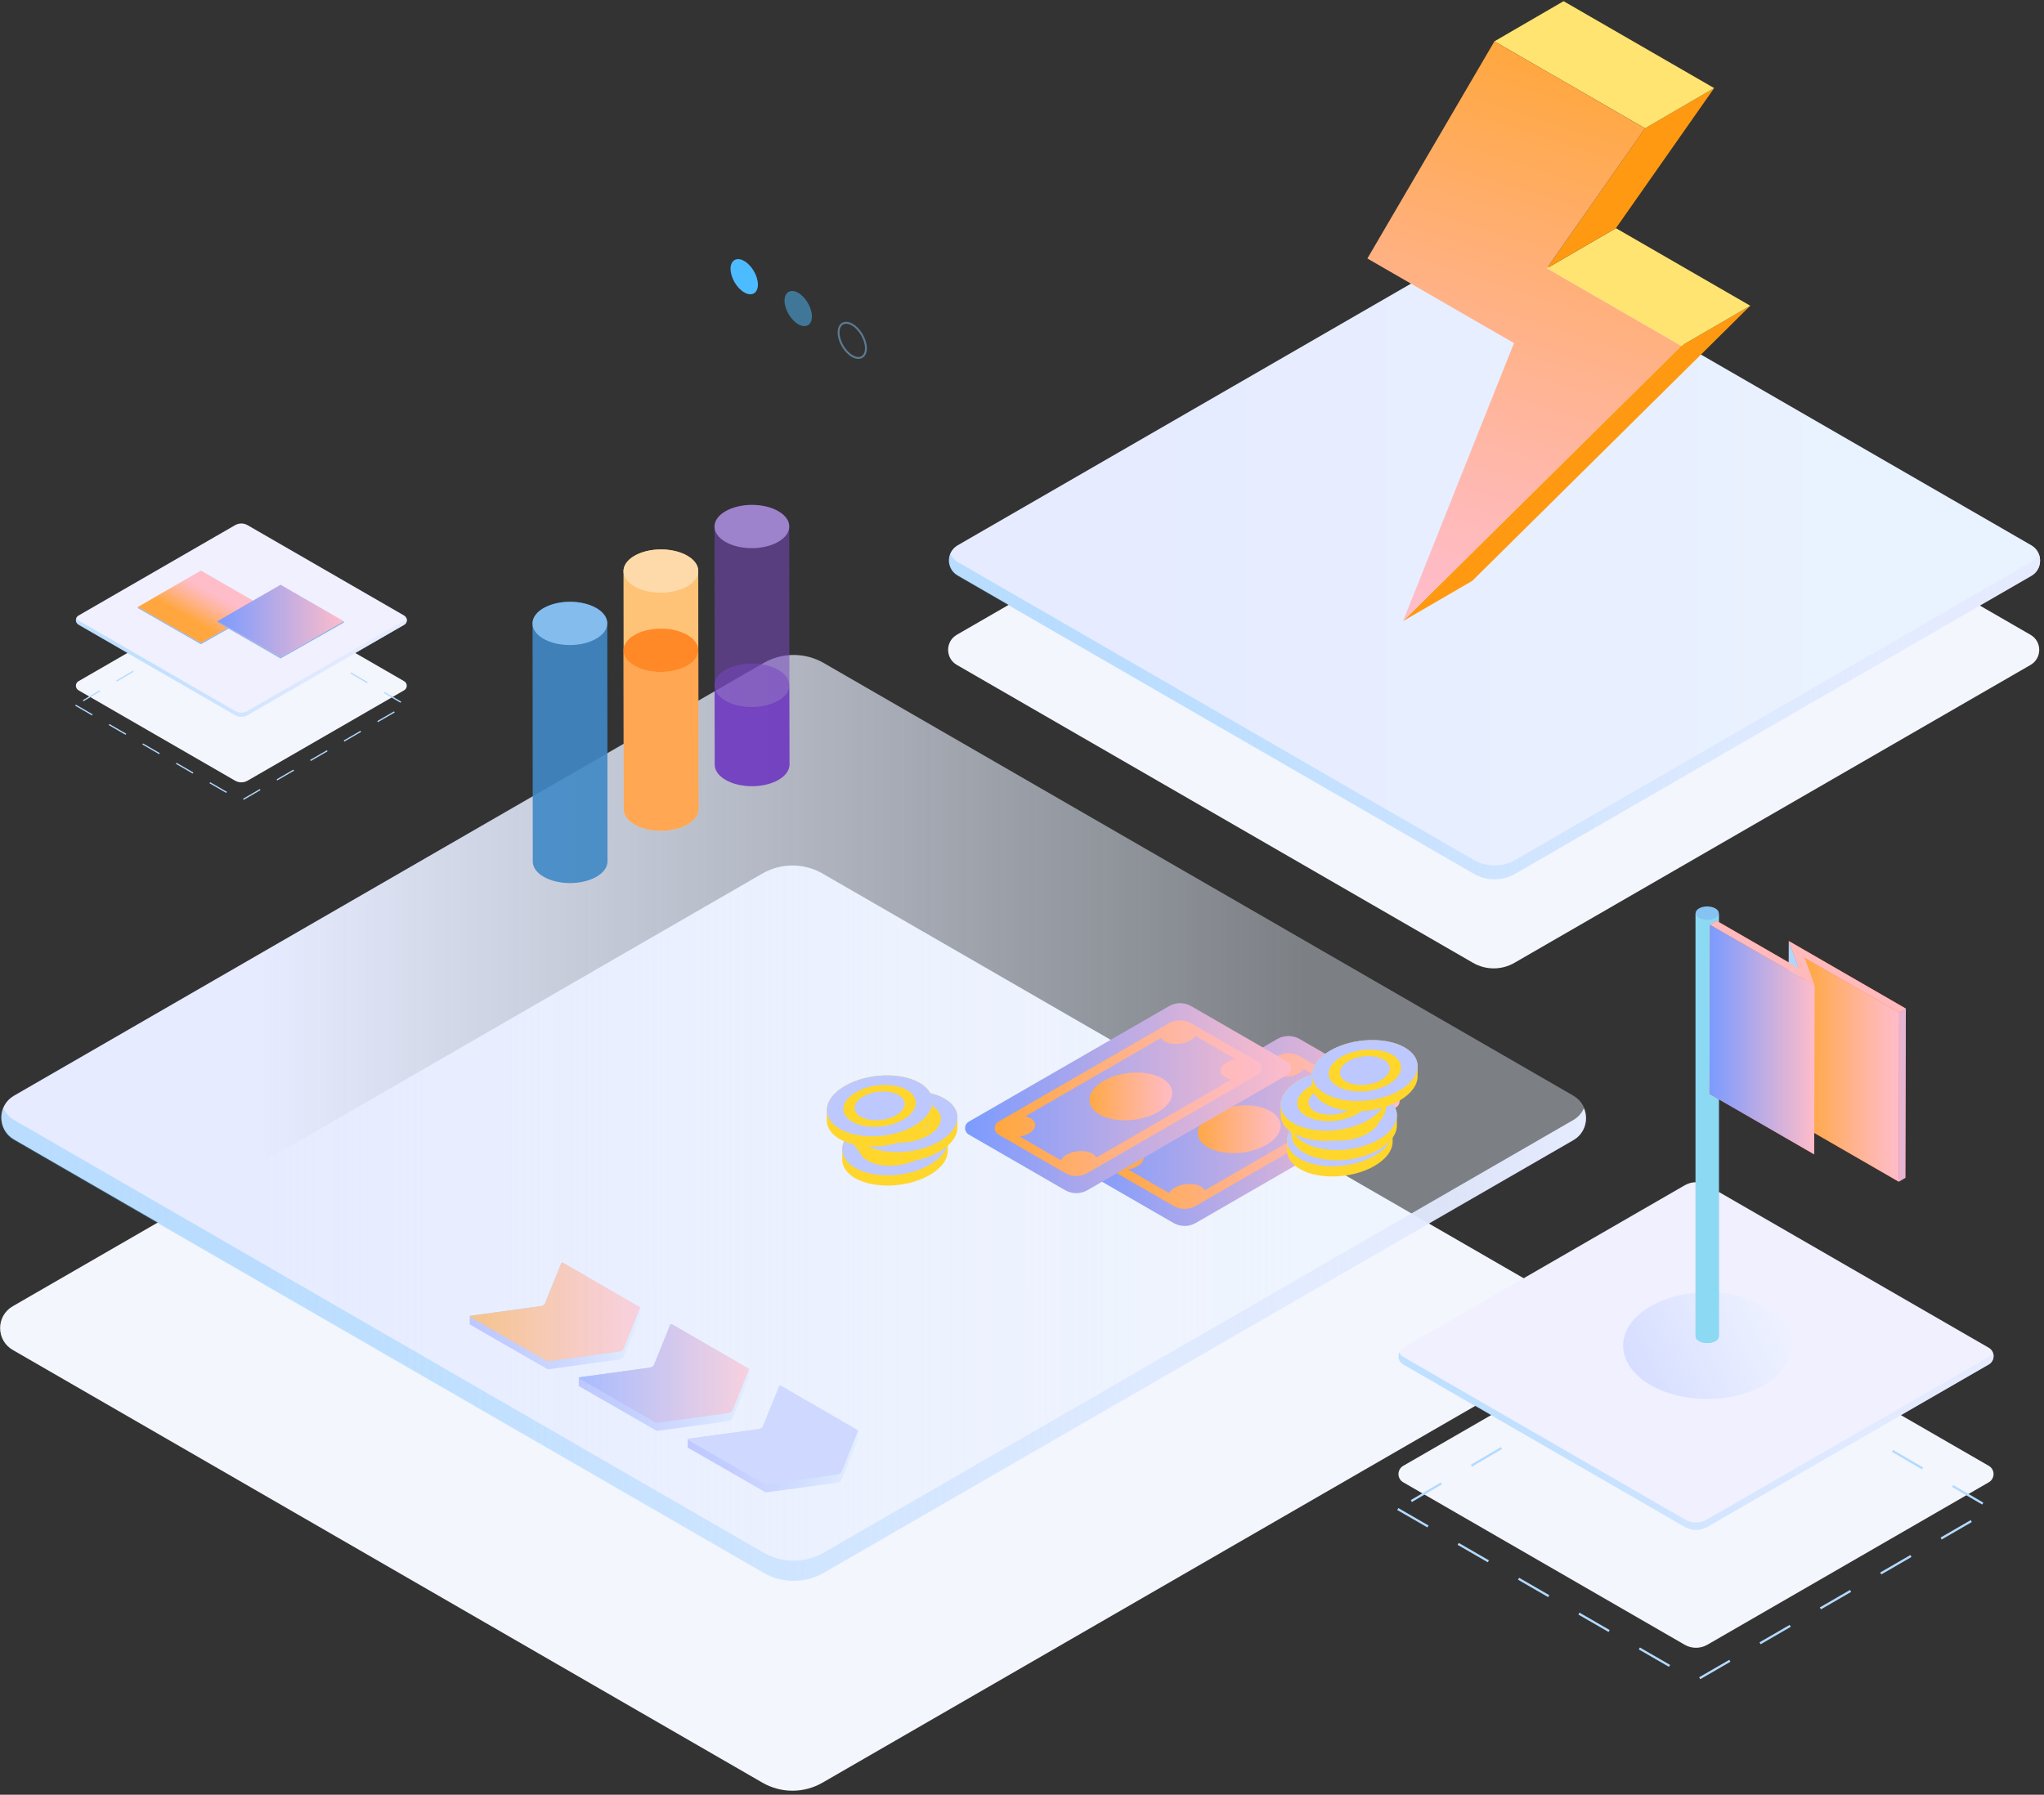 <?xml version="1.0" encoding="UTF-8"?>
<svg width="460px" height="404px" viewBox="0 0 460 404" version="1.1" xmlns="http://www.w3.org/2000/svg" xmlns:xlink="http://www.w3.org/1999/xlink">
    <rect x="0" y="0" width="460" height="404" fill="#333333" stroke="none"/>
    <title>Стартапам-04</title>
    <defs>
        <linearGradient x1="16.216%" y1="49.999%" x2="82.918%" y2="49.999%" id="linearGradient-1">
            <stop stop-color="#E6EBFF" offset="0%"></stop>
            <stop stop-color="#E9F2FF" stop-opacity="0.4" offset="100%"></stop>
        </linearGradient>
        <linearGradient x1="-0.001%" y1="50.001%" x2="100%" y2="50.001%" id="linearGradient-2">
            <stop stop-color="#50BBFF" stop-opacity="0.3" offset="0%"></stop>
            <stop stop-color="#56BDFF" stop-opacity="0.314" offset="1.96%"></stop>
            <stop stop-color="#82CBFF" stop-opacity="0.427" offset="18.16%"></stop>
            <stop stop-color="#A6D6FF" stop-opacity="0.542" offset="34.55%"></stop>
            <stop stop-color="#C2DFFF" stop-opacity="0.656" offset="50.93%"></stop>
            <stop stop-color="#D6E6FF" stop-opacity="0.771" offset="67.29%"></stop>
            <stop stop-color="#E2EAFF" stop-opacity="0.885" offset="83.64%"></stop>
            <stop stop-color="#E6EBFF" offset="100%"></stop>
        </linearGradient>
        <linearGradient x1="16.216%" y1="50.001%" x2="82.916%" y2="50.001%" id="linearGradient-3">
            <stop stop-color="#E6EBFF" offset="0%"></stop>
            <stop stop-color="#E9F2FF" offset="100%"></stop>
        </linearGradient>
        <linearGradient x1="0.003%" y1="50.005%" x2="99.999%" y2="50.005%" id="linearGradient-4">
            <stop stop-color="#50BBFF" stop-opacity="0.3" offset="0%"></stop>
            <stop stop-color="#56BDFF" stop-opacity="0.314" offset="1.96%"></stop>
            <stop stop-color="#82CBFF" stop-opacity="0.427" offset="18.16%"></stop>
            <stop stop-color="#A6D6FF" stop-opacity="0.542" offset="34.55%"></stop>
            <stop stop-color="#C2DFFF" stop-opacity="0.656" offset="50.93%"></stop>
            <stop stop-color="#D6E6FF" stop-opacity="0.771" offset="67.29%"></stop>
            <stop stop-color="#E2EAFF" stop-opacity="0.885" offset="83.64%"></stop>
            <stop stop-color="#E6EBFF" offset="100%"></stop>
        </linearGradient>
        <linearGradient x1="0.026%" y1="50.044%" x2="100.01%" y2="50.044%" id="linearGradient-5">
            <stop stop-color="#A0AEFF" offset="0%"></stop>
            <stop stop-color="#A7B6FF" offset="22.96%"></stop>
            <stop stop-color="#BBCBFF" offset="58.19%"></stop>
            <stop stop-color="#DBEDFF" offset="100%"></stop>
        </linearGradient>
        <linearGradient x1="0.018%" y1="49.974%" x2="100.007%" y2="49.974%" id="linearGradient-6">
            <stop stop-color="#FFA73E" offset="0%"></stop>
            <stop stop-color="#FFB182" offset="44.11%"></stop>
            <stop stop-color="#FFB9B5" offset="81.65%"></stop>
            <stop stop-color="#FFBCC9" offset="100%"></stop>
        </linearGradient>
        <linearGradient x1="-0.001%" y1="49.99%" x2="99.983%" y2="49.99%" id="linearGradient-7">
            <stop stop-color="#A0AEFF" offset="0%"></stop>
            <stop stop-color="#A7B6FF" offset="22.96%"></stop>
            <stop stop-color="#BBCBFF" offset="58.19%"></stop>
            <stop stop-color="#DBEDFF" offset="100%"></stop>
        </linearGradient>
        <linearGradient x1="0.017%" y1="50.005%" x2="100.006%" y2="50.005%" id="linearGradient-8">
            <stop stop-color="#FFA73E" offset="0%"></stop>
            <stop stop-color="#E4A566" offset="0.071%"></stop>
            <stop stop-color="#AC9FB8" offset="0.226%"></stop>
            <stop stop-color="#899CEB" offset="0.336%"></stop>
            <stop stop-color="#7B9BFF" offset="0.39%"></stop>
            <stop stop-color="#FFBCC9" offset="100%"></stop>
        </linearGradient>
        <linearGradient x1="-0.002%" y1="49.979%" x2="99.982%" y2="49.979%" id="linearGradient-9">
            <stop stop-color="#A0AEFF" offset="0%"></stop>
            <stop stop-color="#A7B6FF" offset="22.96%"></stop>
            <stop stop-color="#BBCBFF" offset="58.19%"></stop>
            <stop stop-color="#DBEDFF" offset="100%"></stop>
        </linearGradient>
        <linearGradient x1="-0.006%" y1="50.006%" x2="99.987%" y2="50.006%" id="linearGradient-10">
            <stop stop-color="#50BBFF" stop-opacity="0.3" offset="0%"></stop>
            <stop stop-color="#56BDFF" stop-opacity="0.314" offset="1.96%"></stop>
            <stop stop-color="#82CBFF" stop-opacity="0.427" offset="18.16%"></stop>
            <stop stop-color="#A6D6FF" stop-opacity="0.542" offset="34.55%"></stop>
            <stop stop-color="#C2DFFF" stop-opacity="0.656" offset="50.93%"></stop>
            <stop stop-color="#D6E6FF" stop-opacity="0.771" offset="67.29%"></stop>
            <stop stop-color="#E2EAFF" stop-opacity="0.885" offset="83.64%"></stop>
            <stop stop-color="#E6EBFF" offset="100%"></stop>
        </linearGradient>
        <linearGradient x1="37.701%" y1="62.754%" x2="63.921%" y2="35.793%" id="linearGradient-11">
            <stop stop-color="#FFA73E" offset="0%"></stop>
            <stop stop-color="#FFB182" offset="44.11%"></stop>
            <stop stop-color="#FFB9B5" offset="81.65%"></stop>
            <stop stop-color="#FFBCC9" offset="100%"></stop>
        </linearGradient>
        <linearGradient x1="-0.004%" y1="50.006%" x2="99.988%" y2="50.006%" id="linearGradient-12">
            <stop stop-color="#FFA73E" offset="0%"></stop>
            <stop stop-color="#E4A566" offset="0.071%"></stop>
            <stop stop-color="#AC9FB8" offset="0.226%"></stop>
            <stop stop-color="#899CEB" offset="0.336%"></stop>
            <stop stop-color="#7B9BFF" offset="0.39%"></stop>
            <stop stop-color="#FFBCC9" offset="100%"></stop>
        </linearGradient>
        <linearGradient x1="0.003%" y1="50%" x2="99.998%" y2="50%" id="linearGradient-13">
            <stop stop-color="#50BBFF" stop-opacity="0.3" offset="0%"></stop>
            <stop stop-color="#56BDFF" stop-opacity="0.314" offset="1.96%"></stop>
            <stop stop-color="#82CBFF" stop-opacity="0.427" offset="18.16%"></stop>
            <stop stop-color="#A6D6FF" stop-opacity="0.542" offset="34.55%"></stop>
            <stop stop-color="#C2DFFF" stop-opacity="0.656" offset="50.93%"></stop>
            <stop stop-color="#D6E6FF" stop-opacity="0.771" offset="67.29%"></stop>
            <stop stop-color="#E2EAFF" stop-opacity="0.885" offset="83.64%"></stop>
            <stop stop-color="#E6EBFF" offset="100%"></stop>
        </linearGradient>
        <linearGradient x1="-0.002%" y1="50%" x2="100.001%" y2="50%" id="linearGradient-14">
            <stop stop-color="#FFA73E" offset="0%"></stop>
            <stop stop-color="#E4A566" offset="0.071%"></stop>
            <stop stop-color="#AC9FB8" offset="0.226%"></stop>
            <stop stop-color="#899CEB" offset="0.336%"></stop>
            <stop stop-color="#7B9BFF" offset="0.39%"></stop>
            <stop stop-color="#FFBCC9" offset="100%"></stop>
        </linearGradient>
        <linearGradient x1="0.025%" y1="50.007%" x2="100.004%" y2="50.007%" id="linearGradient-15">
            <stop stop-color="#FFA73E" offset="0%"></stop>
            <stop stop-color="#FFB182" offset="44.11%"></stop>
            <stop stop-color="#FFB9B5" offset="81.65%"></stop>
            <stop stop-color="#FFBCC9" offset="100%"></stop>
        </linearGradient>
        <linearGradient x1="-0.011%" y1="50%" x2="99.997%" y2="50%" id="linearGradient-16">
            <stop stop-color="#FFA73E" offset="0%"></stop>
            <stop stop-color="#FFB182" offset="44.11%"></stop>
            <stop stop-color="#FFB9B5" offset="81.65%"></stop>
            <stop stop-color="#FFBCC9" offset="100%"></stop>
        </linearGradient>
        <linearGradient x1="-0.005%" y1="49.983%" x2="99.999%" y2="49.983%" id="linearGradient-17">
            <stop stop-color="#FFA73E" offset="0%"></stop>
            <stop stop-color="#E4A566" offset="0.071%"></stop>
            <stop stop-color="#AC9FB8" offset="0.226%"></stop>
            <stop stop-color="#899CEB" offset="0.336%"></stop>
            <stop stop-color="#7B9BFF" offset="0.39%"></stop>
            <stop stop-color="#FFBCC9" offset="100%"></stop>
        </linearGradient>
        <linearGradient x1="0.016%" y1="49.985%" x2="99.995%" y2="49.985%" id="linearGradient-18">
            <stop stop-color="#FFA73E" offset="0%"></stop>
            <stop stop-color="#FFB182" offset="44.11%"></stop>
            <stop stop-color="#FFB9B5" offset="81.65%"></stop>
            <stop stop-color="#FFBCC9" offset="100%"></stop>
        </linearGradient>
        <linearGradient x1="-0.014%" y1="49.994%" x2="100.007%" y2="49.994%" id="linearGradient-19">
            <stop stop-color="#FFA73E" offset="0%"></stop>
            <stop stop-color="#FFB182" offset="44.11%"></stop>
            <stop stop-color="#FFB9B5" offset="81.65%"></stop>
            <stop stop-color="#FFBCC9" offset="100%"></stop>
        </linearGradient>
        <linearGradient x1="6.606%" y1="63.572%" x2="101.041%" y2="34.03%" id="linearGradient-20">
            <stop stop-color="#D7DEFF" offset="0%"></stop>
            <stop stop-color="#DEE6FF" stop-opacity="0.692" offset="51.41%"></stop>
            <stop stop-color="#E9F2FF" stop-opacity="0.4" offset="100%"></stop>
        </linearGradient>
        <linearGradient x1="-0.022%" y1="50%" x2="100.016%" y2="50%" id="linearGradient-21">
            <stop stop-color="#FFA73E" offset="0%"></stop>
            <stop stop-color="#FFB182" offset="44.11%"></stop>
            <stop stop-color="#FFB9B5" offset="81.65%"></stop>
            <stop stop-color="#FFBCC9" offset="100%"></stop>
        </linearGradient>
        <linearGradient x1="0.02%" y1="49.999%" x2="100.02%" y2="49.999%" id="linearGradient-22">
            <stop stop-color="#FFA73E" offset="0%"></stop>
            <stop stop-color="#E4A566" offset="0.071%"></stop>
            <stop stop-color="#AC9FB8" offset="0.226%"></stop>
            <stop stop-color="#899CEB" offset="0.336%"></stop>
            <stop stop-color="#7B9BFF" offset="0.39%"></stop>
            <stop stop-color="#FFBCC9" offset="100%"></stop>
        </linearGradient>
        <linearGradient x1="57.268%" y1="3.101%" x2="40.583%" y2="99.302%" id="linearGradient-23">
            <stop stop-color="#FFA73E" offset="0%"></stop>
            <stop stop-color="#FFB182" offset="44.11%"></stop>
            <stop stop-color="#FFB9B5" offset="81.65%"></stop>
            <stop stop-color="#FFBCC9" offset="100%"></stop>
        </linearGradient>
    </defs>
    <g id="Основной-сайт" stroke="none" stroke-width="1" fill="none" fill-rule="evenodd">
        <g id="Новый-блок-с-иллюстрацией-Copy" transform="translate(-821, -1062)">
            <g id="Стартапам-04" transform="translate(821, 1062)">
                <g id="Group" transform="translate(0, 147)" fill-rule="nonzero">
                    <path d="M171.59,254.29 L2.87,156.88 C-0.92,154.69 -0.92,149.23 2.87,147.04 L171.59,49.63 C175.77,47.22 180.92,47.22 185.1,49.63 L353.82,147.04 C357.61,149.23 357.61,154.69 353.82,156.88 L185.1,254.29 C180.92,256.7 175.77,256.7 171.59,254.29 Z" id="Path" fill="#F3F6FD"></path>
                    <path d="M171.86,206.9 L3.14,109.49 C-0.65,107.3 -0.65,101.84 3.14,99.65 L171.86,2.24 C176.04,-0.17 181.19,-0.17 185.37,2.24 L354.09,99.65 C357.88,101.84 357.88,107.3 354.09,109.49 L185.37,206.9 C181.19,209.31 176.04,209.31 171.86,206.9 Z" id="Path" fill="url(#linearGradient-1)"></path>
                    <path d="M354.09,105.11 L185.37,202.52 C181.19,204.93 176.04,204.93 171.86,202.52 L3.14,105.11 C2.02,104.46 1.23,103.52 0.78,102.46 C-0.3,104.96 0.48,108.12 3.14,109.66 L171.86,207.07 C176.04,209.48 181.19,209.48 185.37,207.07 L354.09,109.66 C356.75,108.12 357.54,104.97 356.45,102.46 C356,103.52 355.22,104.46 354.09,105.11 Z" id="Path" fill="url(#linearGradient-2)"></path>
                </g>
                <g id="Group" transform="translate(213, 54)" fill-rule="nonzero">
                    <path d="M118.5,162.74 L2.33,95.67 C-0.28,94.16 -0.28,90.4 2.33,88.89 L118.5,21.83 C121.38,20.17 124.92,20.17 127.8,21.83 L243.97,88.9 C246.58,90.41 246.58,94.17 243.97,95.68 L127.8,162.75 C124.93,164.4 121.38,164.4 118.5,162.74 Z" id="Path" fill="#F3F6FD"></path>
                    <path d="M118.69,142.6 L2.52,75.53 C-0.09,74.02 -0.09,70.26 2.52,68.75 L118.69,1.68 C121.57,0.02 125.11,0.02 127.99,1.68 L244.16,68.75 C246.77,70.26 246.77,74.02 244.16,75.53 L127.99,142.6 C125.11,144.26 121.57,144.26 118.69,142.6 Z" id="Path" fill="url(#linearGradient-3)"></path>
                    <path d="M244.16,72.51 L127.99,139.58 C125.11,141.24 121.57,141.24 118.69,139.58 L2.52,72.51 C1.75,72.06 1.21,71.42 0.89,70.69 C0.14,72.41 0.68,74.59 2.52,75.64 L118.69,142.71 C121.57,144.37 125.11,144.37 127.99,142.71 L244.16,75.64 C245.99,74.58 246.53,72.41 245.79,70.69 C245.47,71.42 244.93,72.07 244.16,72.51 Z" id="Path" fill="url(#linearGradient-4)"></path>
                </g>
                <g id="Group" transform="translate(105, 284)" fill-rule="nonzero" opacity="0.6">
                    <g id="Path">
                        <path d="M35.32,21.45 L39.05,12.2 L39.07,10.38 C39.09,10.33 39.06,10.27 39,10.23 L21.75,0.27 C21.6,0.18 21.35,0.23 21.3,0.34 L17.64,9.4 C17.52,9.71 17.1,9.95 16.57,10.02 L0.93,12.17 C0.8,12.19 0.72,12.26 0.73,12.32 C0.73,12.32 0.73,12.32 0.73,12.32 L0.71,14.14 L18.29,24.25 L34.25,22.06 C34.79,22 35.2,21.76 35.32,21.45" fill="url(#linearGradient-5)"></path>
                        <g fill="url(#linearGradient-6)">
                            <path d="M39,10.24 C39.07,10.28 39.09,10.33 39.07,10.39 L35.34,19.64 C35.22,19.95 34.8,20.19 34.27,20.26 L18.31,22.45 C18.22,22.46 18.12,22.45 18.06,22.41 L0.81,12.45 C0.66,12.36 0.73,12.22 0.94,12.19 L16.58,10.04 C17.11,9.97 17.52,9.73 17.65,9.42 L21.31,0.36 C21.36,0.24 21.61,0.2 21.76,0.29 L39,10.24 Z"></path>
                        </g>
                    </g>
                    <g transform="translate(25, 14)" id="Path">
                        <path d="M17.82,24.11 L33.78,21.92 C34.31,21.85 34.72,21.61 34.85,21.3 L38.58,12.05 L38.6,10.23 C38.62,10.18 38.59,10.12 38.53,10.09 L21.28,0.13 C21.13,0.04 20.88,0.09 20.83,0.2 L17.17,9.26 C17.05,9.57 16.63,9.81 16.1,9.88 L0.46,12.03 C0.33,12.05 0.25,12.12 0.26,12.18 C0.26,12.18 0.26,12.18 0.26,12.18 L0.24,14 L17.82,24.11 Z" fill="url(#linearGradient-7)"></path>
                        <g fill="url(#linearGradient-8)">
                            <path d="M38.52,10.09 C38.59,10.13 38.61,10.18 38.59,10.23 L34.86,19.48 C34.74,19.79 34.32,20.03 33.79,20.1 L17.83,22.29 C17.74,22.3 17.65,22.29 17.58,22.25 L0.33,12.29 C0.18,12.2 0.25,12.06 0.46,12.03 L16.1,9.88 C16.63,9.81 17.04,9.57 17.17,9.26 L20.83,0.2 C20.88,0.08 21.13,0.04 21.28,0.13 L38.52,10.09 Z"></path>
                        </g>
                    </g>
                    <g transform="translate(49, 27)" id="Path">
                        <path d="M18.34,24.96 L34.3,22.77 C34.83,22.7 35.24,22.46 35.37,22.15 L39.1,12.9 L39.12,11.08 C39.14,11.03 39.11,10.97 39.05,10.94 L21.8,0.98 C21.65,0.89 21.4,0.94 21.35,1.05 L17.69,10.11 C17.57,10.42 17.15,10.66 16.62,10.73 L0.98,12.88 C0.85,12.9 0.77,12.97 0.78,13.03 C0.78,13.03 0.78,13.03 0.78,13.03 L0.76,14.85 L18.34,24.96 Z" fill="url(#linearGradient-9)"></path>
                        <g fill="#BDC8FF">
                            <path d="M39.04,10.93 C39.11,10.97 39.13,11.02 39.11,11.08 L35.38,20.33 C35.26,20.64 34.84,20.88 34.31,20.95 L18.35,23.14 C18.26,23.15 18.16,23.14 18.1,23.1 L0.85,13.14 C0.7,13.05 0.77,12.91 0.98,12.88 L16.62,10.73 C17.15,10.66 17.56,10.42 17.69,10.11 L21.35,1.05 C21.4,0.93 21.65,0.89 21.8,0.98 L39.04,10.93 Z"></path>
                        </g>
                    </g>
                </g>
                <g id="Group" transform="translate(17, 117)">
                    <path d="M35.9,58.73 L0.67,38.39 C-0.12,37.93 -0.12,36.79 0.67,36.34 L35.9,16 C36.77,15.5 37.85,15.5 38.72,16 L73.95,36.34 C74.74,36.8 74.74,37.94 73.95,38.39 L38.72,58.73 C37.85,59.24 36.78,59.24 35.9,58.73 Z" id="Path" fill="#F3F6FD" fill-rule="nonzero"></path>
                    <path d="M0,41.74 L37.23,63.24 L74.37,41.74 L37.03,19.95 L0,41.74 Z" id="Path" stroke="#B3DAFF" stroke-width="0.281" stroke-dasharray="4.362"></path>
                    <path d="M35.9,43.95 L0.67,23.61 C-0.12,23.15 -0.12,22.01 0.67,21.56 L35.9,1.22 C36.77,0.72 37.85,0.72 38.72,1.22 L73.95,21.56 C74.74,22.02 74.74,23.16 73.95,23.61 L38.72,43.95 C37.85,44.46 36.78,44.46 35.9,43.95 Z" id="Path" fill="#F0F0FF" fill-rule="nonzero"></path>
                    <path d="M73.95,22.7 L38.72,43.04 C37.85,43.54 36.77,43.54 35.9,43.04 L0.68,22.7 C0.45,22.56 0.28,22.37 0.19,22.15 C-0.04,22.67 0.13,23.33 0.68,23.65 L35.91,43.99 C36.78,44.49 37.86,44.49 38.73,43.99 L73.96,23.65 C74.52,23.33 74.68,22.67 74.45,22.15 C74.35,22.37 74.18,22.57 73.95,22.7 Z" id="Path" fill="url(#linearGradient-10)" fill-rule="nonzero"></path>
                    <polygon id="Path" fill="url(#linearGradient-11)" fill-rule="nonzero" points="14 19.65 28.22 11.44 42.44 19.65 28.22 27.74"></polygon>
                    <polygon id="Path" fill="#95B0E5" fill-rule="nonzero" points="14 19.65 28.22 27.74 42.44 19.65 42.44 19.95 28.22 28.02 14 19.87"></polygon>
                    <polygon id="Path" fill="url(#linearGradient-12)" fill-rule="nonzero" points="31.93 22.84 46.15 14.63 60.37 22.84 46.15 30.94"></polygon>
                    <polygon id="Path" fill="#95B0E5" fill-rule="nonzero" points="31.93 22.84 46.15 30.94 60.37 22.84 60.37 23.15 46.15 31.22 31.93 23.07"></polygon>
                </g>
                <g id="Group" transform="translate(314, 266)">
                    <path d="M65.15,104.25 L1.79,67.67 C0.37,66.85 0.37,64.8 1.79,63.97 L65.15,27.39 C66.72,26.48 68.65,26.48 70.22,27.39 L133.58,63.97 C135,64.79 135,66.84 133.58,67.67 L70.22,104.25 C68.65,105.15 66.72,105.15 65.15,104.25 Z" id="Path" fill="#F3F6FD" fill-rule="nonzero"></path>
                    <path d="M0.57,73.69 L67.53,112.35 L134.32,73.69 L67.18,34.49 L0.57,73.69 Z" id="Path" stroke="#B3DAFF" stroke-width="0.505" stroke-dasharray="7.846"></path>
                    <path d="M65.15,77.67 L1.79,41.09 C0.37,40.27 0.37,38.22 1.79,37.39 L65.15,0.81 C66.72,-0.1 68.65,-0.1 70.22,0.81 L133.58,37.39 C135,38.21 135,40.26 133.58,41.09 L70.22,77.67 C68.65,78.57 66.72,78.57 65.15,77.67 Z" id="Path" fill="#F0F0FF" fill-rule="nonzero"></path>
                    <path d="M133.58,39.44 L70.22,76.02 C68.65,76.93 66.72,76.93 65.15,76.02 L1.79,39.44 C1.37,39.2 1.07,38.84 0.9,38.45 C0.49,39.39 0.79,40.57 1.79,41.15 L65.15,77.73 C66.72,78.64 68.65,78.64 70.22,77.73 L133.58,41.15 C134.58,40.57 134.87,39.39 134.47,38.45 C134.29,38.85 134,39.2 133.58,39.44 Z" id="Path" fill="url(#linearGradient-13)" fill-rule="nonzero"></path>
                </g>
                <path d="M164.41,60.51 C164.41,58.57 165.8,57.77 167.49,58.75 C169.18,59.72 170.57,62.11 170.57,64.06 C170.57,66.01 169.18,66.8 167.49,65.82 C165.8,64.85 164.41,62.46 164.41,60.51 Z" id="Path" fill="#4DBBFF" fill-rule="nonzero"></path>
                <g id="Group" opacity="0.5" transform="translate(176, 65)" fill="#4DBBFF" fill-rule="nonzero">
                    <path d="M0.56,2.68 C0.56,0.74 1.95,-0.06 3.64,0.92 C5.33,1.9 6.72,4.28 6.72,6.23 C6.72,8.18 5.33,8.97 3.64,7.99 C1.95,7.01 0.56,4.62 0.56,2.68 Z" id="Path"></path>
                </g>
                <g id="Group" opacity="0.5" transform="translate(188, 72)" stroke="#86C3F2" stroke-width="0.426">
                    <path d="M0.72,2.84 C0.72,0.9 2.11,0.1 3.8,1.08 C5.49,2.05 6.88,4.44 6.88,6.39 C6.88,8.34 5.49,9.13 3.8,8.15 C2.1,7.18 0.72,4.79 0.72,2.84 Z" id="Path"></path>
                </g>
                <g id="Group" transform="translate(186, 225)" fill-rule="nonzero">
                    <g id="surface1_2_" transform="translate(55, 8)">
                        <path d="M1.4,26.89 L46.46,0.88 C48.01,-0.01 49.92,-0.01 51.47,0.88 L73.16,13.41 C74.27,14.05 74.27,15.66 73.16,16.3 L28.1,42.3 C26.55,43.19 24.64,43.19 23.09,42.3 L1.4,29.77 C0.29,29.14 0.29,27.53 1.4,26.89 Z" id="Path" fill="url(#linearGradient-14)"></path>
                        <path d="M43.99,24.72 C40.1,26.97 34.21,27.21 30.84,25.27 C27.47,23.32 27.89,19.92 31.78,17.68 C35.67,15.43 41.56,15.19 44.93,17.13 C48.31,19.08 47.89,22.48 43.99,24.72 Z" id="Path" fill="url(#linearGradient-15)"></path>
                        <path d="M66.48,13.4 L51.46,4.73 C50.69,4.28 49.82,4.06 48.96,4.06 C48.1,4.06 47.23,4.28 46.46,4.73 L8.08,26.89 C6.97,27.53 6.97,29.14 8.08,29.78 L23.1,38.45 C23.87,38.9 24.74,39.12 25.6,39.12 C26.46,39.12 27.33,38.9 28.1,38.45 L66.48,16.29 C67.6,15.65 67.6,14.04 66.48,13.4 Z M29.26,34.09 C27.76,33.23 25.14,33.33 23.41,34.33 C22.77,34.7 22.35,35.14 22.13,35.58 L12.89,30.25 C13.63,30.12 14.35,29.88 14.95,29.53 C16.68,28.53 16.87,27.02 15.37,26.15 C15.01,25.94 14.58,25.79 14.12,25.7 L44.68,8.05 C44.84,8.34 45.12,8.6 45.5,8.83 C47,9.69 49.62,9.59 51.35,8.59 C51.85,8.3 52.22,7.97 52.46,7.62 L61.44,12.81 C60.74,12.94 60.06,13.17 59.48,13.51 C57.75,14.51 57.56,16.02 59.06,16.89 C59.49,17.14 60,17.3 60.56,17.39 L30.11,34.97 C29.98,34.64 29.69,34.34 29.26,34.09 Z" id="Shape" fill="url(#linearGradient-16)"></path>
                        <path d="M72.41,21.7 C72.41,20.12 71.46,18.62 69.51,17.5 C65.21,15.02 57.71,15.33 52.75,18.19 C49.93,19.82 48.54,21.92 48.66,23.88 L48.65,23.88 L48.65,26.06 L48.65,26.06 C48.69,27.6 49.64,29.06 51.55,30.16 C55.85,32.64 63.35,32.33 68.31,29.47 C71.02,27.9 72.41,25.9 72.41,24 L72.41,24 L72.41,21.7 L72.41,21.7 Z" id="Path" fill="#FFD62C"></path>
                        <path d="M68.31,27.17 C63.35,30.03 55.85,30.34 51.55,27.86 C47.25,25.38 47.79,21.05 52.75,18.19 C57.71,15.33 65.21,15.02 69.51,17.5 C73.81,19.97 73.27,24.3 68.31,27.17 Z" id="Path" fill="#BDC8FF"></path>
                        <path d="M65.87,25.76 C62.47,27.73 57.32,27.94 54.37,26.24 C51.42,24.54 51.79,21.56 55.2,19.6 C58.6,17.63 63.75,17.42 66.7,19.12 C69.64,20.82 69.28,23.79 65.87,25.76 Z" id="Path" fill="#FFD62C"></path>
                        <path d="M64.22,24.8 C61.87,26.16 58.32,26.3 56.28,25.13 C54.25,23.96 54.5,21.9 56.85,20.55 C59.2,19.2 62.75,19.05 64.79,20.22 C66.82,21.4 66.56,23.45 64.22,24.8 Z" id="Path" fill="#BDC8FF"></path>
                    </g>
                    <path d="M32.02,27.5 L77.08,1.49 C78.63,0.6 80.54,0.6 82.09,1.49 L103.78,14.02 C104.89,14.66 104.89,16.27 103.78,16.91 L58.72,42.92 C57.17,43.81 55.26,43.81 53.71,42.92 L32.02,30.39 C30.91,29.74 30.91,28.14 32.02,27.5 Z" id="Path" fill="url(#linearGradient-17)"></path>
                    <path d="M74.61,25.33 C70.72,27.58 64.83,27.82 61.46,25.88 C58.09,23.94 58.51,20.53 62.4,18.29 C66.29,16.04 72.18,15.8 75.55,17.74 C78.93,19.69 78.51,23.08 74.61,25.33 Z" id="Path" fill="url(#linearGradient-18)"></path>
                    <path d="M97.1,14.01 L82.08,5.34 C81.31,4.89 80.44,4.67 79.58,4.67 C78.72,4.67 77.85,4.89 77.08,5.34 L38.7,27.5 C37.59,28.14 37.59,29.75 38.7,30.39 L53.72,39.06 C54.49,39.51 55.36,39.73 56.22,39.73 C57.08,39.73 57.95,39.51 58.72,39.06 L97.1,16.9 C98.21,16.26 98.21,14.65 97.1,14.01 Z M59.87,34.69 C58.37,33.83 55.75,33.93 54.02,34.93 C53.38,35.3 52.96,35.74 52.74,36.18 L43.5,30.85 C44.24,30.72 44.96,30.48 45.56,30.13 C47.29,29.13 47.48,27.62 45.98,26.75 C45.62,26.54 45.19,26.39 44.73,26.3 L75.3,8.65 C75.46,8.94 75.74,9.2 76.12,9.43 C77.62,10.29 80.24,10.19 81.97,9.19 C82.47,8.9 82.84,8.57 83.08,8.22 L92.06,13.41 C91.36,13.54 90.68,13.77 90.1,14.11 C88.37,15.11 88.18,16.62 89.68,17.49 C90.11,17.74 90.62,17.9 91.18,17.99 L60.73,35.57 C60.59,35.25 60.3,34.94 59.87,34.69 Z" id="Shape" fill="url(#linearGradient-19)"></path>
                    <path d="M128.37,26.05 C128.37,24.47 127.42,22.97 125.47,21.85 C121.17,19.37 113.67,19.68 108.71,22.54 C105.89,24.17 104.5,26.27 104.62,28.23 L104.61,28.23 L104.61,30.41 L104.61,30.41 C104.65,31.95 105.6,33.41 107.51,34.51 C111.81,36.99 119.31,36.68 124.27,33.82 C126.98,32.25 128.37,30.25 128.37,28.35 L128.37,28.35 L128.37,26.05 L128.37,26.05 Z" id="Path" fill="#FFD62C"></path>
                    <path d="M124.27,31.52 C119.31,34.38 111.81,34.69 107.51,32.21 C103.21,29.73 103.75,25.4 108.71,22.54 C113.67,19.68 121.17,19.37 125.47,21.85 C129.77,24.33 129.23,28.66 124.27,31.52 Z" id="Path" fill="#BDC8FF"></path>
                    <path d="M121.83,30.12 C118.43,32.09 113.28,32.3 110.33,30.6 C107.38,28.9 107.75,25.92 111.16,23.96 C114.56,21.99 119.71,21.78 122.66,23.48 C125.61,25.18 125.24,28.15 121.83,30.12 Z" id="Path" fill="#FFD62C"></path>
                    <path d="M120.18,29.16 C117.83,30.52 114.28,30.66 112.24,29.49 C110.21,28.32 110.46,26.26 112.81,24.91 C115.16,23.55 118.71,23.41 120.75,24.58 C122.78,25.75 122.52,27.8 120.18,29.16 Z" id="Path" fill="#BDC8FF"></path>
                    <path d="M125.97,21.69 C125.97,20.11 125.02,18.61 123.07,17.49 C118.77,15.01 111.27,15.32 106.31,18.18 C103.49,19.81 102.1,21.91 102.22,23.87 L102.21,23.87 L102.21,26.05 L102.21,26.05 C102.25,27.59 103.2,29.05 105.11,30.15 C109.41,32.63 116.91,32.32 121.87,29.46 C124.58,27.89 125.97,25.89 125.97,23.99 L125.97,23.99 L125.97,21.69 L125.97,21.69 Z" id="Path" fill="#FFD62C"></path>
                    <path d="M121.87,27.16 C116.91,30.02 109.41,30.33 105.11,27.85 C100.81,25.37 101.35,21.04 106.31,18.18 C111.27,15.32 118.77,15.01 123.07,17.49 C127.37,19.96 126.83,24.3 121.87,27.16 Z" id="Path" fill="#BDC8FF"></path>
                    <path d="M119.43,25.75 C116.03,27.72 110.88,27.93 107.93,26.23 C104.98,24.53 105.35,21.55 108.76,19.59 C112.16,17.62 117.31,17.41 120.26,19.11 C123.21,20.81 122.84,23.79 119.43,25.75 Z" id="Path" fill="#FFD62C"></path>
                    <path d="M117.78,24.8 C115.43,26.16 111.88,26.3 109.84,25.13 C107.81,23.96 108.06,21.9 110.41,20.55 C112.76,19.19 116.31,19.05 118.35,20.22 C120.38,21.39 120.13,23.44 117.78,24.8 Z" id="Path" fill="#BDC8FF"></path>
                    <path d="M133.03,15 C133.03,13.42 132.08,11.92 130.13,10.8 C125.83,8.32 118.33,8.63 113.37,11.49 C110.55,13.12 109.16,15.22 109.28,17.18 L109.27,17.18 L109.27,19.36 L109.27,19.36 C109.31,20.9 110.26,22.36 112.17,23.46 C116.47,25.94 123.97,25.63 128.93,22.77 C131.64,21.2 133.03,19.2 133.03,17.3 L133.03,17.3 L133.03,15 L133.03,15 Z" id="Path" fill="#FFD62C"></path>
                    <path d="M128.94,20.47 C123.98,23.33 116.48,23.64 112.18,21.16 C107.88,18.68 108.42,14.35 113.38,11.49 C118.34,8.63 125.84,8.32 130.14,10.8 C134.43,13.28 133.9,17.61 128.94,20.47 Z" id="Path" fill="#BDC8FF"></path>
                    <path d="M126.5,19.07 C123.1,21.04 117.95,21.25 115,19.55 C112.05,17.85 112.42,14.87 115.83,12.91 C119.23,10.94 124.38,10.73 127.33,12.43 C130.27,14.13 129.9,17.1 126.5,19.07 Z" id="Path" fill="#FFD62C"></path>
                    <path d="M124.84,18.11 C122.49,19.47 118.94,19.61 116.9,18.44 C114.87,17.27 115.12,15.21 117.47,13.86 C119.82,12.5 123.37,12.36 125.41,13.53 C127.45,14.7 127.19,16.75 124.84,18.11 Z" id="Path" fill="#BDC8FF"></path>
                    <g transform="translate(0, 17)" id="Path">
                        <path d="M27.3,14.74 C27.3,13.16 26.35,11.66 24.4,10.54 C20.1,8.06 12.6,8.37 7.64,11.23 C4.82,12.86 3.43,14.96 3.55,16.92 L3.54,16.92 L3.54,19.1 L3.54,19.1 C3.58,20.64 4.53,22.1 6.44,23.2 C10.74,25.68 18.24,25.37 23.2,22.51 C25.91,20.94 27.3,18.94 27.3,17.04 L27.3,17.04 L27.3,14.74 L27.3,14.74 Z" fill="#FFD62C"></path>
                        <path d="M23.21,20.21 C18.25,23.07 10.75,23.38 6.45,20.9 C2.15,18.42 2.69,14.09 7.65,11.23 C12.61,8.37 20.11,8.06 24.41,10.54 C28.7,13.01 28.17,17.35 23.21,20.21 Z" fill="#BDC8FF"></path>
                        <path d="M20.77,18.8 C17.37,20.77 12.22,20.98 9.27,19.28 C6.32,17.58 6.69,14.6 10.1,12.64 C13.5,10.67 18.65,10.46 21.6,12.16 C24.55,13.86 24.17,16.84 20.77,18.8 Z" fill="#FFD62C"></path>
                        <path d="M19.11,17.85 C16.76,19.21 13.21,19.35 11.17,18.18 C9.14,17.01 9.39,14.95 11.74,13.6 C14.09,12.24 17.64,12.1 19.68,13.27 C21.72,14.44 21.46,16.49 19.11,17.85 Z" fill="#BDC8FF"></path>
                        <path d="M29.46,9.51 C29.46,7.93 28.51,6.43 26.56,5.31 C22.26,2.83 14.76,3.14 9.8,6 C6.98,7.63 5.59,9.73 5.71,11.69 L5.7,11.69 L5.7,13.87 L5.7,13.87 C5.74,15.41 6.69,16.87 8.6,17.97 C12.9,20.45 20.4,20.14 25.36,17.28 C28.07,15.71 29.46,13.71 29.46,11.81 L29.46,11.81 L29.46,9.51 L29.46,9.51 Z" fill="#FFD62C"></path>
                        <path d="M25.36,14.98 C20.4,17.84 12.9,18.15 8.6,15.67 C4.3,13.19 4.84,8.86 9.8,6 C14.76,3.14 22.26,2.83 26.56,5.31 C30.86,7.79 30.32,12.12 25.36,14.98 Z" fill="#BDC8FF"></path>
                        <path d="M22.92,13.58 C19.52,15.55 14.37,15.76 11.42,14.06 C8.47,12.36 8.84,9.38 12.25,7.42 C15.65,5.45 20.8,5.24 23.75,6.94 C26.7,8.64 26.33,11.61 22.92,13.58 Z" fill="#FFD62C"></path>
                        <path d="M21.27,12.62 C18.92,13.98 15.37,14.12 13.33,12.95 C11.3,11.78 11.55,9.72 13.9,8.37 C16.25,7.02 19.8,6.87 21.84,8.04 C23.87,9.21 23.62,11.26 21.27,12.62 Z" fill="#BDC8FF"></path>
                        <path d="M23.83,5.95 C23.83,4.37 22.88,2.87 20.93,1.75 C16.63,-0.73 9.13,-0.42 4.17,2.44 C1.35,4.07 -0.04,6.17 0.08,8.13 L0.07,8.13 L0.07,10.31 L0.07,10.31 C0.11,11.85 1.06,13.31 2.97,14.41 C7.27,16.89 14.77,16.58 19.73,13.72 C22.44,12.15 23.83,10.15 23.83,8.25 L23.83,8.25 L23.83,5.95 L23.83,5.95 Z" fill="#FFD62C"></path>
                        <path d="M19.74,11.43 C14.78,14.29 7.28,14.6 2.98,12.12 C-1.32,9.64 -0.78,5.31 4.18,2.45 C9.14,-0.41 16.64,-0.72 20.94,1.76 C25.23,4.23 24.7,8.56 19.74,11.43 Z" fill="#BDC8FF"></path>
                        <path d="M17.3,10.02 C13.9,11.99 8.75,12.2 5.8,10.5 C2.85,8.8 3.22,5.82 6.63,3.86 C10.03,1.89 15.18,1.68 18.13,3.38 C21.07,5.08 20.7,8.05 17.3,10.02 Z" fill="#FFD62C"></path>
                        <path d="M15.64,9.06 C13.29,10.42 9.74,10.56 7.7,9.39 C5.67,8.22 5.92,6.16 8.27,4.81 C10.62,3.46 14.17,3.31 16.21,4.48 C18.25,5.65 17.99,7.71 15.64,9.06 Z" fill="#BDC8FF"></path>
                    </g>
                </g>
                <ellipse id="Oval" fill="url(#linearGradient-20)" fill-rule="nonzero" cx="384.2" cy="302.91" rx="18.91" ry="12"></ellipse>
                <g id="Group" transform="translate(381, 204)" fill-rule="nonzero">
                    <g id="Path">
                        <path d="M5.82,1.58 C5.83,1.18 5.57,0.79 5.05,0.49 C4.05,-0.09 2.39,-0.12 1.35,0.49 C0.84,0.79 0.59,1.17 0.59,1.56 C0.59,1.56 0.59,1.56 0.59,1.56 L0.59,96.8 C0.59,97.19 0.85,97.58 1.36,97.88 C2.39,98.47 4.04,98.47 5.06,97.88 C5.57,97.59 5.82,97.2 5.82,96.82 L5.82,1.58 C5.82,1.57 5.82,1.57 5.82,1.58 Z" fill="#86C3F2"></path>
                        <path d="M5.82,1.56 L5.82,96.8 C5.82,97.19 5.57,97.57 5.06,97.86 C4.04,98.45 2.38,98.45 1.36,97.86 C0.84,97.56 0.59,97.17 0.59,96.78 L0.59,1.54 C0.59,1.93 0.85,2.32 1.36,2.62 C2.39,3.21 4.04,3.21 5.06,2.62 C5.56,2.33 5.82,1.95 5.82,1.56 Z" fill="#8CD9F4"></path>
                    </g>
                    <polygon id="Path" fill="#FF6342" points="21.57 7.83 21.55 12.65 5.33 3.28 3.83 4.15 3.72 42.25 27.28 55.85 27.29 51.02 46.31 62 47.8 61.13 47.91 23.04"></polygon>
                    <polygon id="Path" fill="#AED7FF" points="23.82 13.96 23.71 52.05 21.46 45.92 21.57 7.83"></polygon>
                    <polygon id="Path" fill="url(#linearGradient-21)" points="46.41 23.91 46.31 62 25.03 49.72 25.13 11.62"></polygon>
                    <polygon id="Path" fill="url(#linearGradient-22)" points="27.38 17.75 27.28 55.85 3.72 42.25 3.83 4.15"></polygon>
                    <polygon id="Path" fill="#E5B5D4" points="47.91 23.04 47.8 61.13 46.31 62 46.41 23.91"></polygon>
                    <polygon id="Path" fill="#FFBABC" points="47.91 23.04 46.41 23.91 25.13 11.62 27.38 17.75 3.83 4.15 5.33 3.28 23.82 13.96 21.57 7.83"></polygon>
                </g>
                <g id="Group" transform="translate(307, 0)" fill-rule="nonzero">
                    <polygon id="Path" fill="#FF9911" points="71.342 77.864 86.902 68.825 24.321 130.765 8.76 139.803"></polygon>
                    <polygon id="Path" fill="#FFE471" points="41.104 60.403 56.664 51.365 86.902 68.825 71.342 77.864"></polygon>
                    <polygon id="Path" fill="#FF9911" points="63.223 28.883 78.771 19.832 56.664 51.365 41.104 60.403"></polygon>
                    <polygon id="Path" fill="#FFE471" points="29.318 9.305 44.879 0.266 78.771 19.832 63.223 28.883"></polygon>
                    <polygon id="Path" fill="url(#linearGradient-23)" points="71.342 77.864 8.76 139.803 33.723 77.234 0.726 58.189 29.318 9.305 63.223 28.883 41.104 60.403"></polygon>
                </g>
                <g id="Group" transform="translate(119, 113)" fill-rule="nonzero">
                    <path d="M41.8,5.55 L41.85,59.13 C41.85,60.37 42.67,61.61 44.29,62.55 C47.56,64.45 52.89,64.45 56.19,62.55 C57.85,61.59 58.68,60.34 58.67,59.08 L58.62,5.5 C58.62,5.5 58.62,5.51 58.62,5.51 C58.62,4.27 57.81,3.03 56.18,2.08 C52.91,0.18 47.58,0.18 44.28,2.08 C42.57,3.07 41.75,4.37 41.8,5.66 C41.8,5.62 41.8,5.59 41.8,5.55 Z" id="Path" fill-opacity="0.9" fill="#7849C1" opacity="0.6"></path>
                    <g opacity="0.6" transform="translate(41, 0)" fill="#CBB0FF" id="Path">
                        <g>
                            <path d="M15.18,2.08 C18.45,3.98 18.44,7.07 15.14,8.97 C11.84,10.87 6.52,10.87 3.24,8.97 C-0.03,7.07 -0.02,3.98 3.28,2.08 C6.57,0.18 11.9,0.18 15.18,2.08 Z"></path>
                        </g>
                    </g>
                    <g transform="translate(41, 36)" id="Path">
                        <path d="M3.24,8.69 C6.51,10.59 11.84,10.59 15.14,8.69 C16.8,7.73 17.63,6.48 17.62,5.22 L17.67,23.08 C17.67,24.33 16.85,25.59 15.19,26.55 C11.89,28.45 6.57,28.45 3.29,26.55 C1.66,25.6 0.85,24.37 0.85,23.13 L0.8,5.27 C0.8,6.51 1.61,7.75 3.24,8.69 Z" fill-opacity="0.5" fill="#570DBF"></path>
                        <path d="M15.18,1.8 C18.45,3.7 18.44,6.79 15.14,8.69 C11.84,10.59 6.52,10.59 3.24,8.69 C-0.03,6.79 -0.02,3.7 3.28,1.8 C6.58,-0.1 11.9,-0.1 15.18,1.8 Z" fill-opacity="0.9" fill="#7849C1" opacity="0.6"></path>
                    </g>
                    <path d="M21.32,15.58 L21.37,69.16 C21.37,70.4 22.19,71.64 23.81,72.58 C27.08,74.48 32.41,74.48 35.71,72.58 C37.37,71.62 38.2,70.37 38.19,69.11 L38.14,15.53 C38.14,15.53 38.14,15.54 38.14,15.54 C38.14,14.3 37.33,13.05 35.7,12.11 C32.43,10.21 27.1,10.21 23.8,12.11 C22.09,13.1 21.27,14.4 21.32,15.69 C21.32,15.65 21.32,15.61 21.32,15.58 Z" id="Path" fill="#FEC377"></path>
                    <path d="M35.7,12.11 C38.97,14.01 38.96,17.1 35.66,19 C32.36,20.9 27.04,20.9 23.76,19 C20.49,17.1 20.5,14.01 23.8,12.11 C27.1,10.2 32.43,10.2 35.7,12.11 Z" id="Path" fill="#FEDAAA"></path>
                    <g transform="translate(21, 28)" id="Path">
                        <path d="M2.77,8.83 C6.04,10.73 11.37,10.73 14.67,8.83 C16.33,7.87 17.16,6.62 17.15,5.36 L17.2,41.1 C17.2,42.35 16.38,43.61 14.72,44.57 C11.42,46.47 6.1,46.47 2.82,44.57 C1.19,43.62 0.38,42.39 0.38,41.15 L0.33,5.41 C0.32,6.65 1.14,7.89 2.77,8.83 Z" fill="#FF9C43" opacity="0.7"></path>
                        <path d="M14.7,1.94 C17.97,3.84 17.96,6.93 14.66,8.83 C11.36,10.73 6.04,10.73 2.76,8.83 C-0.51,6.93 -0.5,3.84 2.8,1.94 C6.1,0.04 11.43,0.04 14.7,1.94 Z" fill="#FF8827"></path>
                    </g>
                    <path d="M0.85,27.36 L0.9,80.94 C0.9,82.18 1.72,83.42 3.34,84.36 C6.61,86.26 11.94,86.26 15.24,84.36 C16.9,83.4 17.73,82.15 17.72,80.89 L17.67,27.31 C17.67,27.31 17.67,27.32 17.67,27.32 C17.67,26.08 16.86,24.83 15.23,23.89 C11.96,21.99 6.63,21.99 3.33,23.89 C1.62,24.87 0.8,26.18 0.85,27.47 C0.85,27.43 0.85,27.4 0.85,27.36 Z" id="Path" fill="#4089C6" opacity="0.9"></path>
                    <g opacity="0.9" transform="translate(0, 22)" fill="#8CC2F4" id="Path">
                        <path d="M15.22,1.89 C18.49,3.79 18.48,6.88 15.18,8.78 C11.88,10.68 6.56,10.68 3.28,8.78 C0.01,6.88 0.02,3.79 3.32,1.89 C6.62,-0.01 11.95,-0.01 15.22,1.89 Z"></path>
                    </g>
                </g>
            </g>
        </g>
    </g>
</svg>